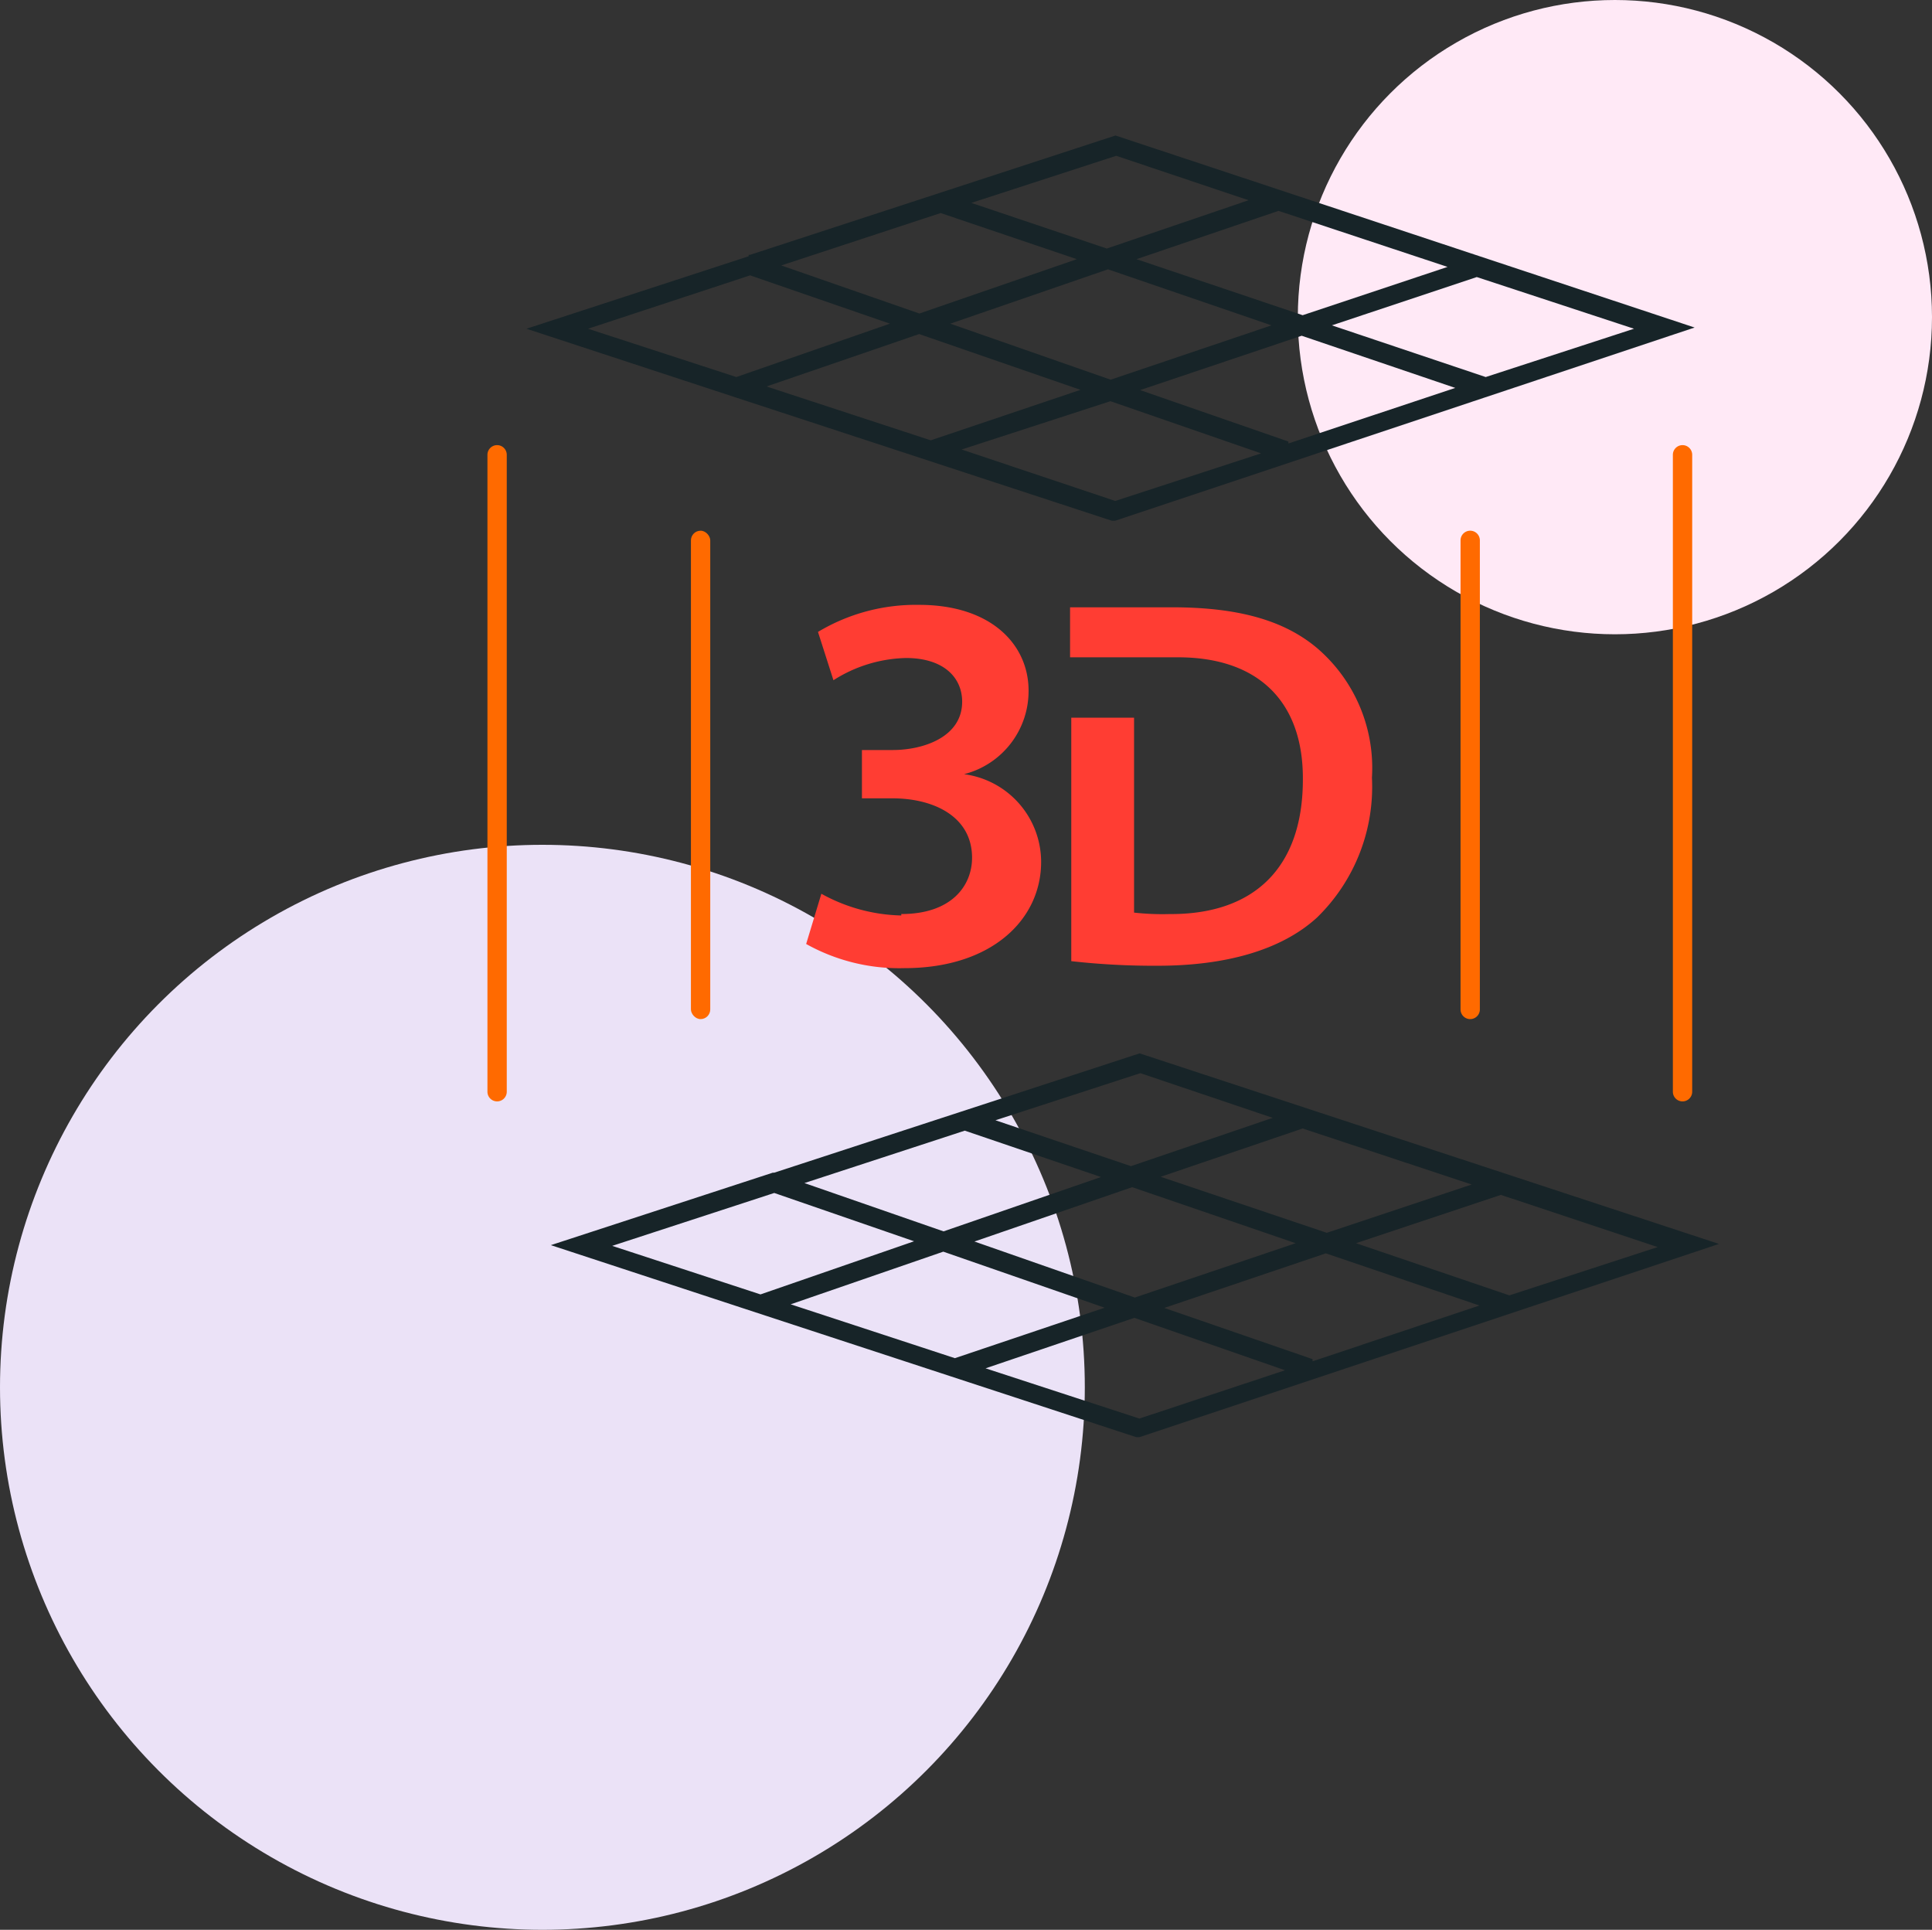 <svg xmlns="http://www.w3.org/2000/svg" width="80" height="79.896" viewBox="0 0 80 79.896">
  <rect x="0" y="0" width="80" height="79.896" fill="#333333" stroke="none"/>
  <g id="Group_383" data-name="Group 383" transform="translate(15 5.61)">
    <g id="Layer_1-2" data-name="Layer 1-2" transform="translate(-15 -5.61)">
      <circle id="Ellipse_99" data-name="Ellipse 99" cx="13.13" cy="13.13" r="13.13" transform="translate(53.74)" fill="#ffe9f6"/>
      <circle id="Ellipse_100" data-name="Ellipse 100" cx="22.46" cy="22.46" r="22.46" transform="translate(0 34.976)" fill="#ebe2f7"/>
      <path id="Path_2120" data-name="Path 2120" d="M27.16,22.81V32.89a30.809,30.809,0,0,0,3.58.19c2.84,0,5.14-.66,6.6-2a7.552,7.552,0,0,0,2.27-5.79,6.529,6.529,0,0,0-2.27-5.36c-1.34-1.13-3.22-1.69-6-1.69H27.11v2.07h4.47c3.33,0,5.19,1.84,5.17,5.06,0,3.69-2.06,5.59-5.51,5.57a10.757,10.757,0,0,1-1.48-.06V22.81Z" transform="translate(17.199 6.903)" fill="#ff3d33"/>
      <path id="Path_2121" data-name="Path 2121" d="M20.73,31a7.128,7.128,0,0,1-3.31-.9l-.63,2.08a7.909,7.909,0,0,0,4.07,1c3.6,0,5.66-2,5.66-4.4a3.67,3.67,0,0,0-3.19-3.63h0A3.549,3.549,0,0,0,26,21.69c0-1.9-1.54-3.55-4.53-3.55a7.878,7.878,0,0,0-4.19,1.12l.64,2a5.815,5.815,0,0,1,3-.92c1.59,0,2.33.83,2.33,1.81,0,1.46-1.6,2-2.88,2H19.1v2h1.27c1.68,0,3.29.74,3.29,2.46,0,1.14-.83,2.33-2.93,2.33Z" transform="translate(16.591 6.902)" fill="#ff3d33"/>
      <path id="Path_2122" data-name="Path 2122" d="M43.32,15.13h0a.4.4,0,0,1,.4.4V34.95a.4.4,0,0,1-.4.4h0a.4.4,0,0,1-.4-.4V15.53A.4.4,0,0,1,43.32,15.13Z" transform="translate(17.558 6.842)" fill="#ff6a00"/>
      <path id="Path_2123" data-name="Path 2123" d="M51.32,11.65h0a.4.4,0,0,1,.4.4V38.42a.4.4,0,0,1-.4.4h0a.4.4,0,0,1-.4-.4V12.05A.4.4,0,0,1,51.32,11.65Z" transform="translate(18.35 6.779)" fill="#ff6a00"/>
      <rect id="Rectangle_41" data-name="Rectangle 41" width="0.8" height="20.22" rx="0.4" transform="translate(28.61 21.972)" fill="#ff6a00"/>
      <path id="Path_2124" data-name="Path 2124" d="M4.73,11.65h0a.4.4,0,0,1,.4.4V38.42a.4.4,0,0,1-.4.4h0a.4.4,0,0,1-.4-.4V12.05A.4.4,0,0,1,4.73,11.65Z" transform="translate(15.854 6.779)" fill="#ff6a00"/>
      <path id="Path_2125" data-name="Path 2125" d="M27.84,0,12.71,4.94h-.06V5L3.45,8l8.68,2.85h0l15.56,5.1h.13l24-8ZM34.3,7.86l-6.66,2.25L21,7.79l6.53-2.25ZM28.71,5.12l5.88-2,7,2.32-6,2Zm6.84,3.17,6.36,2.16L35,12.75v-.08l-6.14-2.13Zm1.25-.43,6-2L49.31,8l-6.14,2ZM33.35,2.68l-5.87,2L21.87,2.79l6-1.95ZM20.6,3.21l5.64,1.91L19.72,7.37,14,5.38ZM12.71,5.79l5.79,2L12.14,10,6,8Zm7,2.43,6.68,2.31-6.2,2.09-6.8-2.23Zm8.12,6.91L21.47,13l6.16-2,6.24,2.16Z" transform="translate(18.35 5.61)" fill="#172428"/>
      <path id="Path_2126" data-name="Path 2126" d="M28.84,35.72,13.71,40.66h-.06l-9.19,3,8.68,2.85h0l15.56,5.1h.13l24-8Zm6.46,7.86-6.66,2.25L22,43.51l6.53-2.25Zm-5.59-2.75,5.88-2,7,2.32-6,2ZM36.55,44l6.36,2.16L36,48.47v-.09l-6.14-2.12Zm1.25-.42,6-2,6.49,2.16-6.14,2Zm-3.45-5.19-5.87,2-5.61-1.9,6-1.95Zm-12.75.53,5.64,1.92-6.52,2.25-5.76-2ZM13.71,41.5l5.79,2-6.36,2.2L7,43.69Zm7,2.43,6.68,2.32-6.2,2.09-6.8-2.23Zm8.12,6.91-6.37-2.08,6.16-2.09,6.24,2.17Z" transform="translate(18.35 7.89)" fill="#172428"/>
    </g>
  </g>
</svg>
